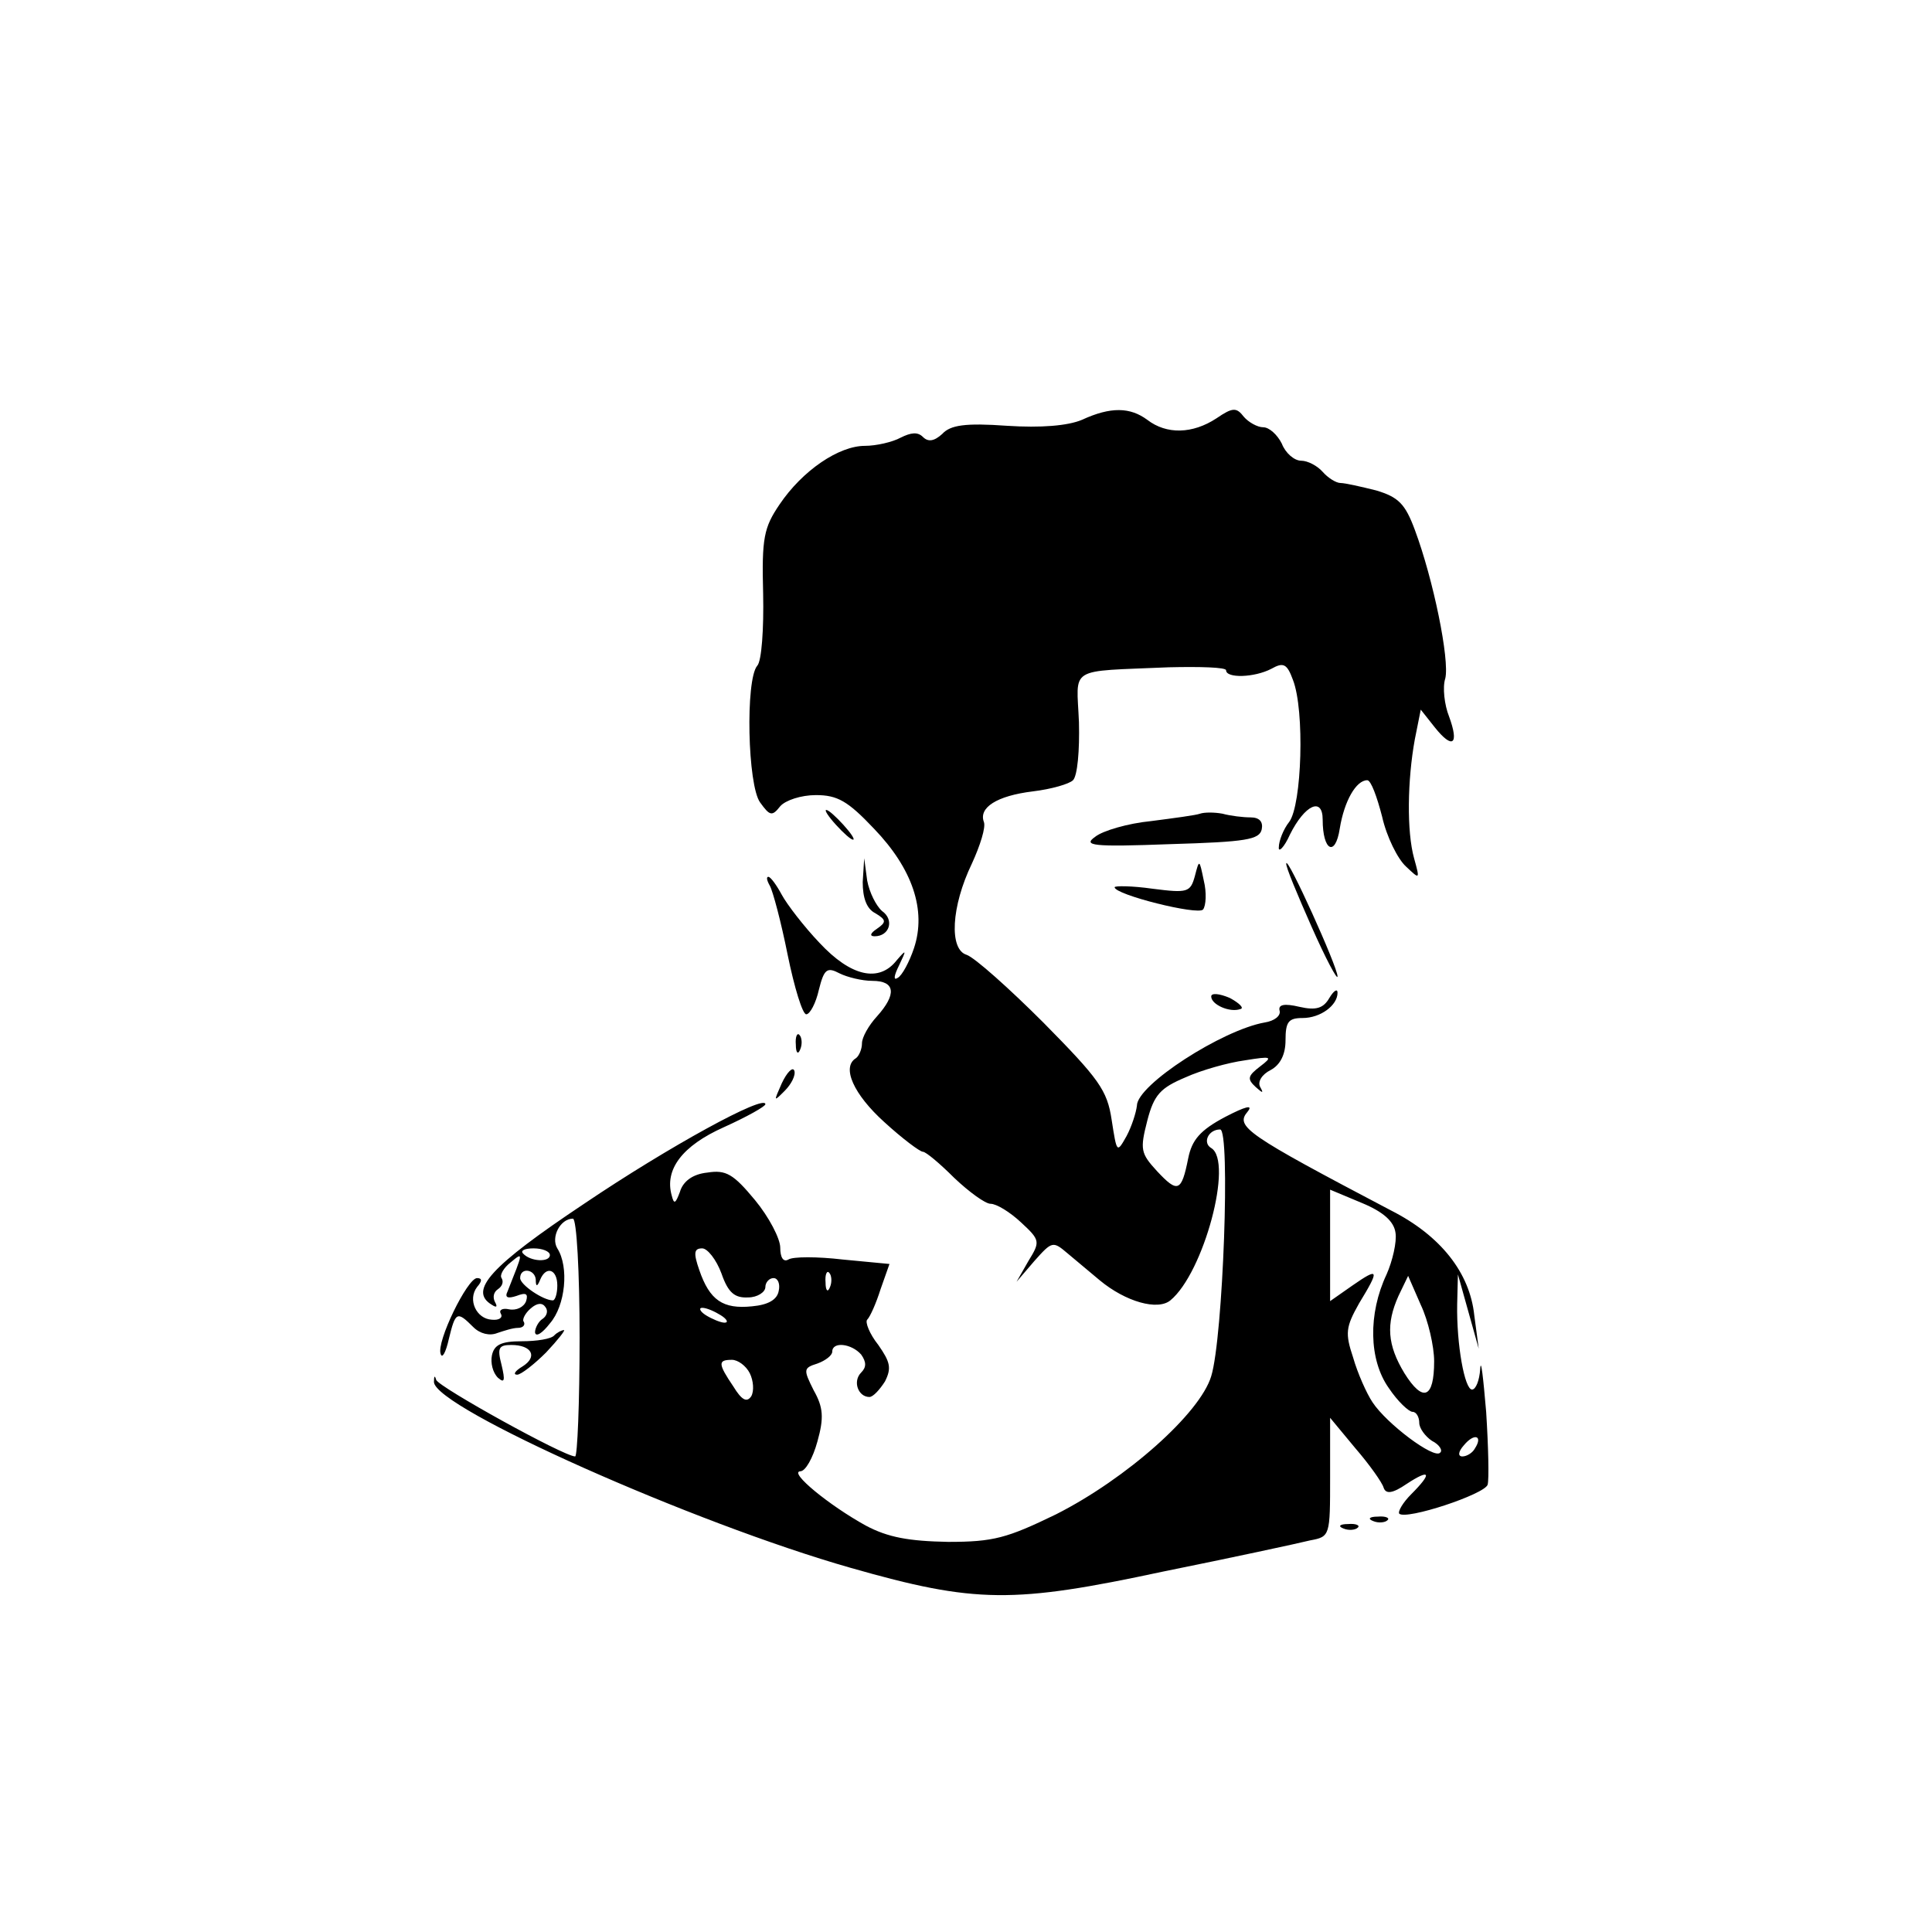 <?xml version="1.0" standalone="no"?>
<!DOCTYPE svg PUBLIC "-//W3C//DTD SVG 20010904//EN"
 "http://www.w3.org/TR/2001/REC-SVG-20010904/DTD/svg10.dtd">
<svg version="1.0" xmlns="http://www.w3.org/2000/svg"
 width="260pt" height="260pt" viewBox="0 0 260 260"
 preserveAspectRatio="xMidYMid meet">
<g transform="translate(0,260) scale(0.1,-0.1)"
fill="#000000" stroke="none">
<path d="M1456 2035 c-19 -8 -55 -11 -101 -8 -56 4 -76 1 -87 -11 -11 -10 -19
-11 -26 -4 -7 7 -16 6 -30 -1 -11 -6 -33 -11 -48 -11 -35 0 -84 -33 -115 -79
-21 -31 -24 -45 -22 -120 1 -47 -2 -91 -8 -97 -16 -19 -13 -161 4 -184 13 -18
16 -19 27 -5 7 8 28 15 48 15 29 0 43 -8 78 -45 52 -54 71 -110 54 -161 -6
-18 -16 -37 -22 -40 -6 -4 -5 3 2 17 10 21 10 22 -3 7 -24 -31 -62 -22 -104
23 -21 22 -44 52 -51 65 -7 13 -15 24 -18 24 -3 0 -2 -5 2 -12 4 -7 15 -48 24
-93 9 -44 20 -80 25 -80 5 0 13 15 17 33 7 28 11 31 28 22 10 -5 30 -10 44
-10 31 0 33 -18 6 -48 -11 -12 -20 -28 -20 -36 0 -8 -4 -17 -8 -20 -20 -12 -3
-49 38 -86 24 -22 48 -40 52 -40 4 0 23 -16 42 -35 20 -19 42 -35 49 -35 8 0
26 -11 41 -25 26 -24 26 -26 10 -52 l-16 -28 24 28 c24 27 25 27 45 10 12 -10
31 -26 43 -36 35 -29 78 -41 95 -27 45 37 85 187 55 205 -12 7 -4 25 12 25 14
0 4 -280 -12 -332 -15 -50 -114 -138 -209 -186 -66 -32 -84 -37 -145 -37 -53
1 -81 6 -111 22 -49 27 -104 72 -88 73 7 0 17 18 23 40 9 32 8 46 -5 69 -14
28 -14 30 5 36 11 4 20 11 20 16 0 14 26 11 39 -4 7 -10 7 -17 0 -24 -12 -12
-4 -33 11 -33 5 0 14 10 21 21 9 18 7 26 -9 49 -12 15 -18 31 -15 34 4 4 12
22 18 41 l12 34 -63 6 c-34 4 -67 4 -73 0 -7 -4 -11 3 -11 16 0 12 -15 41 -34
64 -29 35 -39 41 -64 37 -20 -2 -33 -12 -37 -26 -6 -16 -8 -17 -11 -5 -10 35
14 67 70 92 31 14 56 28 56 31 0 14 -130 -57 -244 -134 -126 -84 -156 -117
-124 -136 6 -4 8 -3 4 4 -3 6 -2 13 4 17 6 4 8 10 5 15 -3 4 3 14 12 21 18 15
17 14 -4 -39 -4 -8 0 -10 12 -6 13 5 16 3 13 -7 -3 -8 -13 -13 -23 -11 -9 2
-14 -1 -11 -6 3 -5 -2 -9 -12 -8 -21 1 -33 27 -20 44 7 8 7 12 0 12 -13 0 -55
-86 -49 -102 2 -7 7 2 11 20 9 37 11 38 33 16 9 -9 22 -12 32 -8 9 3 21 7 28
7 7 0 10 4 8 8 -3 3 2 12 9 18 9 8 16 8 20 2 4 -5 2 -12 -4 -16 -5 -3 -10 -12
-10 -18 1 -7 10 -1 20 12 21 24 26 76 10 101 -9 15 4 40 21 40 5 0 9 -72 9
-160 0 -88 -3 -160 -6 -160 -15 0 -183 93 -187 103 -2 7 -3 5 -3 -3 2 -35 350
-190 561 -250 168 -48 219 -48 420 -5 94 19 182 38 198 42 27 5 27 6 27 85 l0
80 34 -41 c19 -22 36 -46 38 -53 3 -9 12 -8 31 5 32 21 35 15 6 -14 -11 -11
-18 -23 -16 -26 9 -9 115 26 119 39 2 7 1 51 -2 98 -4 47 -7 73 -8 58 -1 -16
-6 -28 -11 -28 -10 0 -21 61 -20 115 l1 40 14 -50 14 -50 -6 45 c-6 57 -45
107 -112 141 -196 103 -210 113 -193 133 8 10 -3 7 -30 -7 -34 -18 -45 -31
-50 -56 -9 -45 -14 -47 -42 -17 -22 24 -23 29 -13 68 9 35 18 44 51 58 22 10
58 20 80 23 37 6 38 5 21 -8 -17 -13 -18 -17 -6 -28 9 -8 11 -9 6 0 -4 7 2 17
14 23 13 7 20 21 20 40 0 25 4 30 23 30 24 0 47 17 47 34 0 6 -5 3 -11 -7 -8
-14 -18 -17 -40 -12 -21 5 -29 3 -27 -5 2 -7 -7 -14 -20 -16 -57 -10 -172 -84
-172 -112 -1 -9 -7 -28 -14 -41 -13 -23 -13 -23 -20 22 -6 40 -17 55 -92 131
-46 46 -92 87 -103 91 -24 7 -21 65 7 123 11 24 19 49 16 56 -7 19 17 35 66
41 25 3 49 10 54 15 6 6 9 40 8 78 -3 76 -17 68 121 74 42 1 77 0 77 -4 0 -11
38 -10 61 2 16 9 21 7 29 -15 16 -41 12 -168 -5 -191 -8 -10 -14 -26 -14 -34
-1 -8 7 -1 15 17 20 40 44 51 44 20 0 -42 17 -51 23 -12 6 37 22 65 37 65 5 0
13 -22 20 -49 6 -27 21 -57 32 -67 19 -18 19 -18 11 11 -10 36 -9 105 1 160
l8 40 19 -24 c24 -30 33 -23 19 15 -6 15 -9 39 -5 51 6 25 -16 133 -41 200
-13 35 -22 44 -52 53 -20 5 -42 10 -48 10 -6 0 -17 7 -24 15 -7 8 -20 15 -29
15 -9 0 -21 10 -26 23 -6 12 -17 22 -25 22 -8 0 -20 7 -26 14 -10 13 -15 13
-37 -2 -32 -21 -67 -22 -93 -2 -23 17 -49 18 -88 0z m422 -1094 c2 -12 -4 -38
-12 -56 -25 -53 -24 -115 3 -153 12 -18 27 -32 32 -32 5 0 9 -7 9 -15 0 -7 8
-18 17 -24 10 -5 15 -13 11 -16 -8 -9 -72 39 -91 68 -8 12 -20 39 -26 60 -11
33 -10 41 8 73 28 46 27 49 -9 24 l-30 -21 0 75 0 75 43 -18 c29 -12 43 -25
45 -40z m-1138 -30 c0 -10 -26 -9 -36 2 -4 4 2 7 14 7 12 0 22 -4 22 -9z m231
-25 c9 -26 18 -33 36 -32 12 0 23 7 23 14 0 6 5 12 11 12 6 0 9 -8 7 -17 -2
-12 -14 -19 -36 -21 -39 -4 -57 8 -71 49 -8 23 -7 29 4 29 7 0 19 -15 26 -34z
m-250 -8 c0 -10 2 -10 6 0 8 19 23 14 23 -8 0 -11 -3 -20 -6 -20 -13 0 -44 21
-44 30 0 15 20 12 21 -2z m396 -10 c-3 -8 -6 -5 -6 6 -1 11 2 17 5 13 3 -3 4
-12 1 -19z m813 -100 c0 -50 -15 -56 -40 -16 -23 38 -25 66 -8 104 l13 27 17
-39 c10 -21 18 -56 18 -76z m-960 62 c8 -5 11 -10 5 -10 -5 0 -17 5 -25 10 -8
5 -10 10 -5 10 6 0 17 -5 25 -10z m39 -78 c5 -10 6 -24 2 -31 -6 -9 -13 -5
-24 13 -21 31 -21 36 -2 36 8 0 19 -8 24 -18z m976 -101 c-3 -6 -11 -11 -17
-11 -6 0 -6 6 2 15 14 17 26 13 15 -4z"/>
<path d="M1125 1490 c10 -11 20 -20 23 -20 3 0 -3 9 -13 20 -10 11 -20 20 -23
20 -3 0 3 -9 13 -20z"/>
<path d="M1615 1505 c-5 -2 -35 -6 -66 -10 -31 -3 -65 -13 -75 -21 -17 -12 -5
-14 101 -10 102 3 120 6 123 20 2 10 -3 16 -15 16 -10 0 -27 2 -38 5 -11 2
-24 2 -30 0z"/>
<path d="M1161 1413 c0 -21 5 -36 17 -42 15 -9 15 -12 2 -21 -9 -6 -10 -10 -3
-10 20 0 27 22 10 34 -8 7 -17 25 -20 41 l-4 30 -2 -32z"/>
<path d="M1608 1421 c-6 -22 -10 -23 -57 -17 -28 4 -51 4 -51 2 0 -10 112 -38
119 -30 4 5 5 23 1 39 -6 29 -6 29 -12 6z"/>
<path d="M1731 1438 c-1 -4 15 -42 34 -85 19 -43 35 -73 35 -67 0 13 -68 163
-69 152z"/>
<path d="M1630 1259 c0 -11 25 -22 39 -17 6 1 -1 8 -14 15 -14 6 -25 7 -25 2z"/>
<path d="M1071 1194 c0 -11 3 -14 6 -6 3 7 2 16 -1 19 -3 4 -6 -2 -5 -13z"/>
<path d="M1052 1142 c-11 -25 -11 -25 4 -10 9 9 15 21 13 27 -2 6 -10 -2 -17
-17z"/>
<path d="M746 803 c-4 -5 -24 -8 -44 -8 -28 0 -37 -5 -40 -19 -2 -10 1 -23 8
-30 9 -8 10 -4 5 17 -6 23 -4 27 13 27 28 0 36 -16 15 -29 -10 -6 -13 -11 -7
-11 5 0 23 14 39 30 16 17 26 30 24 30 -3 0 -9 -3 -13 -7z"/>
<path d="M1848 553 c7 -3 16 -2 19 1 4 3 -2 6 -13 5 -11 0 -14 -3 -6 -6z"/>
<path d="M1808 543 c7 -3 16 -2 19 1 4 3 -2 6 -13 5 -11 0 -14 -3 -6 -6z"/>
</g>
</svg>
